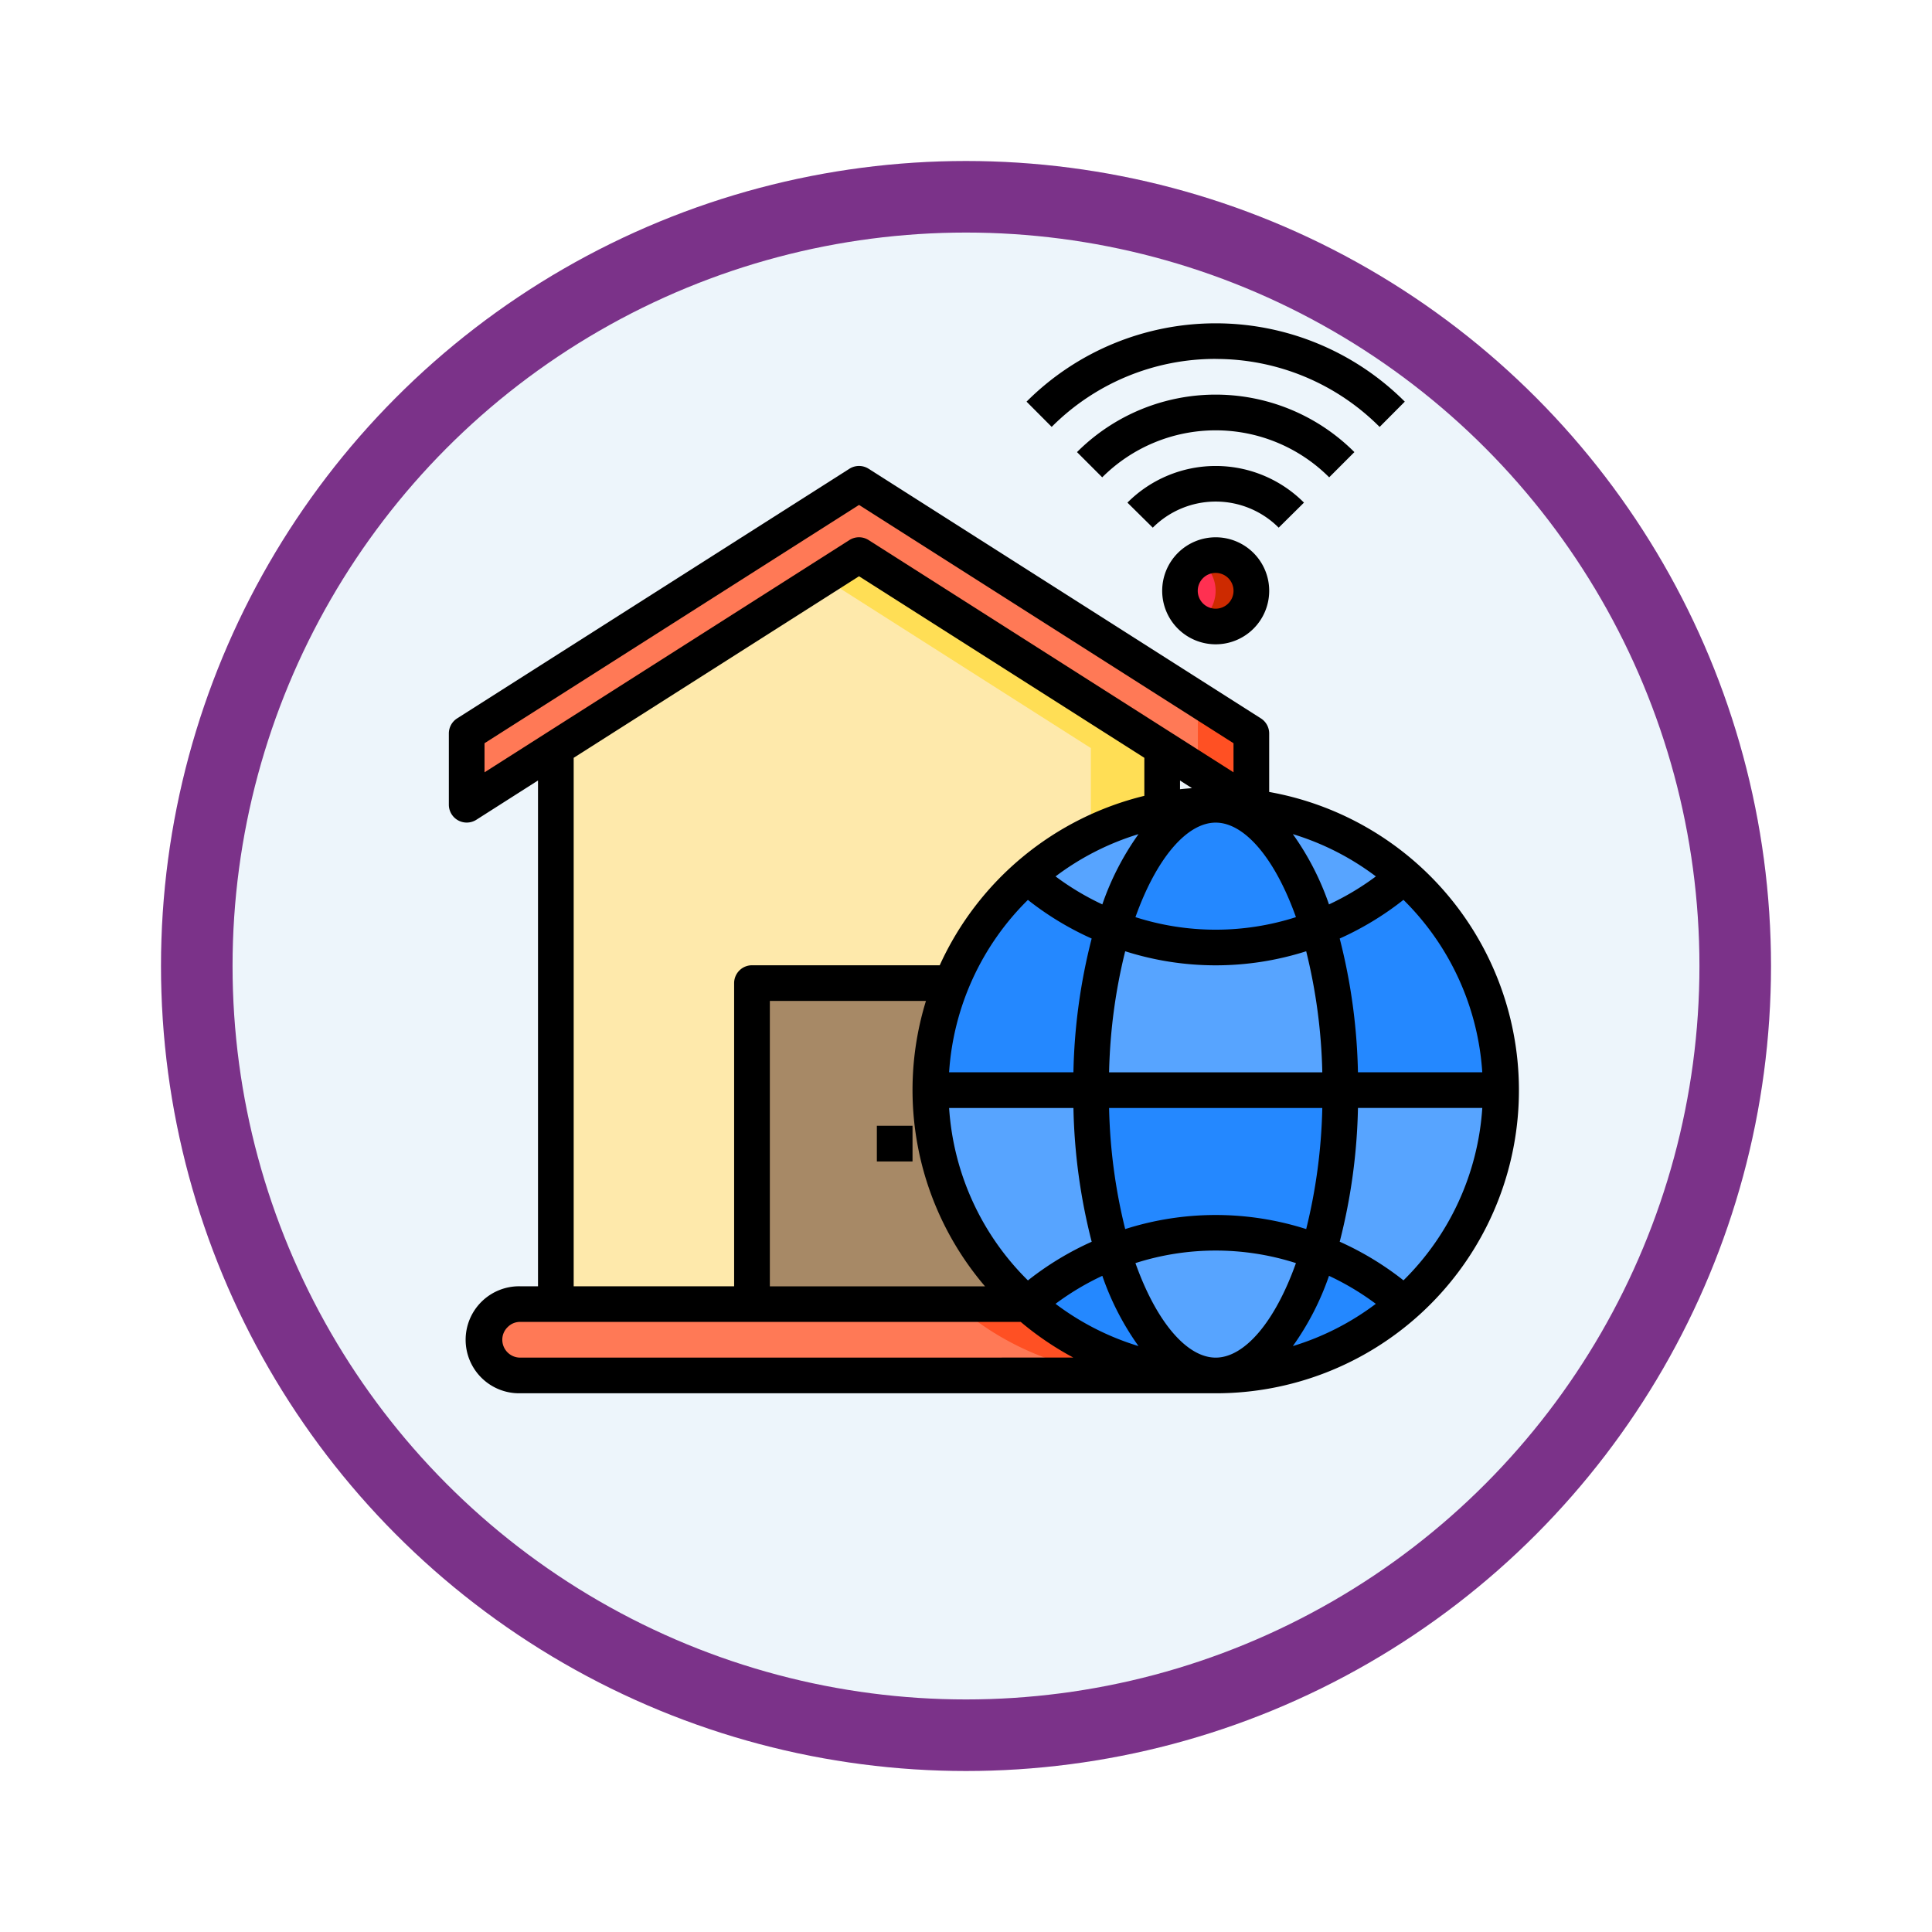 <svg xmlns="http://www.w3.org/2000/svg" xmlns:xlink="http://www.w3.org/1999/xlink" width="108" height="108" viewBox="0 0 108 108">
  <defs>
    <filter id="Ellipse_11495" x="0" y="0" width="108" height="108" filterUnits="userSpaceOnUse">
      <feOffset dy="3" input="SourceAlpha"/>
      <feGaussianBlur stdDeviation="3" result="blur"/>
      <feFlood flood-opacity="0.161"/>
      <feComposite operator="in" in2="blur"/>
      <feComposite in="SourceGraphic"/>
    </filter>
  </defs>
  <g id="Group_1144406" data-name="Group 1144406" transform="translate(-201.092 -344)">
    <g id="Group_1144291" data-name="Group 1144291" transform="translate(4.092 -139)">
      <g id="Group_1143942" data-name="Group 1143942" transform="translate(0.19 -1852)">
        <g id="Group_1143744" data-name="Group 1143744" transform="translate(-0.19 1868)">
          <g transform="matrix(1, 0, 0, 1, 197, 467)" filter="url(#Ellipse_11495)">
            <g id="Ellipse_11495-2" data-name="Ellipse 11495" transform="translate(9 6)" fill="#edf5fb" stroke="#7b3289" stroke-width="4">
              <circle cx="45" cy="45" r="45" stroke="none"/>
              <circle cx="45" cy="45" r="43" fill="none"/>
            </g>
          </g>
        </g>
      </g>
    </g>
    <g id="Global" transform="translate(224.183 360.072)">
      <path id="Path_979524" data-name="Path 979524" d="M24.947,15,8,25.786V56.87H41.894V25.786Z" transform="translate(-0.019 -0.04)" fill="#fee9ab"/>
      <path id="Path_979525" data-name="Path 979525" d="M41.941,25.786V56.87H37.953V25.786L23,16.266,24.994,15Z" transform="translate(-0.065 -0.04)" fill="#ffde55"/>
      <path id="Path_979526" data-name="Path 979526" d="M60.968,44.963H52a31.736,31.736,0,0,0-1.226-9.042A15.967,15.967,0,0,0,55.575,33a15.907,15.907,0,0,1,5.393,11.963Z" transform="translate(-0.151 -0.096)" fill="#2488ff"/>
      <path id="Path_979527" data-name="Path 979527" d="M52,45h8.972a15.907,15.907,0,0,1-5.393,11.963,15.967,15.967,0,0,0-4.805-2.921A31.737,31.737,0,0,0,52,45Z" transform="translate(-0.151 -0.133)" fill="#57a4ff"/>
      <path id="Path_979528" data-name="Path 979528" d="M51.957,44.972H38a31.736,31.736,0,0,1,1.226-9.042,16.042,16.042,0,0,0,11.5,0,31.736,31.736,0,0,1,1.226,9.042Z" transform="translate(-0.112 -0.105)" fill="#57a4ff"/>
      <path id="Path_979529" data-name="Path 979529" d="M38,45H51.957a31.736,31.736,0,0,1-1.226,9.042,16.042,16.042,0,0,0-11.5,0A31.736,31.736,0,0,1,38,45Z" transform="translate(-0.112 -0.133)" fill="#2488ff"/>
      <path id="Path_979530" data-name="Path 979530" d="M55.558,32.988a15.967,15.967,0,0,1-4.805,2.921c-1.216-4.037-3.23-6.729-5.523-6.9a14.38,14.38,0,0,1,1.745.11,15.875,15.875,0,0,1,8.583,3.868Z" transform="translate(-0.134 -0.084)" fill="#57a4ff"/>
      <path id="Path_979531" data-name="Path 979531" d="M50.752,54.07a15.967,15.967,0,0,1,4.805,2.921A15.9,15.9,0,0,1,45,60.978C47.393,60.978,49.5,58.247,50.752,54.07Z" transform="translate(-0.133 -0.162)" fill="#2488ff"/>
      <path id="Path_979532" data-name="Path 979532" d="M50.734,35.908a16.042,16.042,0,0,1-11.5,0C40.486,31.731,42.59,29,44.982,29a1.764,1.764,0,0,1,.229.01C47.5,29.179,49.518,31.871,50.734,35.908Z" transform="translate(-0.116 -0.084)" fill="#2488ff"/>
      <path id="Path_979533" data-name="Path 979533" d="M44.982,53a15.977,15.977,0,0,1,5.752,1.067c-1.256,4.177-3.36,6.908-5.752,6.908s-4.5-2.731-5.752-6.908A15.977,15.977,0,0,1,44.982,53Z" transform="translate(-0.116 -0.158)" fill="#57a4ff"/>
      <path id="Path_979534" data-name="Path 979534" d="M46.863,24.957v3.988l-4.984-3.17L24.932,14.988,7.984,25.774,3,28.944V24.957L24.932,11Z" transform="translate(-0.003 -0.028)" fill="#ff7956"/>
      <path id="Path_979535" data-name="Path 979535" d="M46.991,24.994v3.988L44,27.078V23.09Z" transform="translate(-0.13 -0.065)" fill="#ff5023"/>
      <path id="Path_979536" data-name="Path 979536" d="M46.984,28.99l-.02.12A14.379,14.379,0,0,0,45.22,29a1.764,1.764,0,0,0-.229-.01A16.441,16.441,0,0,0,42,29.269V25.82Z" transform="translate(-0.124 -0.074)" fill="none"/>
      <circle id="Ellipse_11643" data-name="Ellipse 11643" cx="1.994" cy="1.994" r="1.994" transform="translate(42.873 14.96)" fill="#ff3051"/>
      <path id="Path_979537" data-name="Path 979537" d="M46.991,16.994A1.994,1.994,0,0,1,44,18.718a1.994,1.994,0,0,0,0-3.449,1.994,1.994,0,0,1,2.991,1.725Z" transform="translate(-0.13 -0.04)" fill="#cd2a00"/>
      <path id="Path_979538" data-name="Path 979538" d="M44.873,60.988H5.994a1.994,1.994,0,1,1,0-3.988H34.316A15.9,15.9,0,0,0,44.873,60.988Z" transform="translate(-0.006 -0.171)" fill="#ff7956"/>
      <path id="Path_979539" data-name="Path 979539" d="M44.955,60.988H40.967A15.9,15.9,0,0,1,30.41,57H34.4A15.9,15.9,0,0,0,44.955,60.988Z" transform="translate(-0.088 -0.171)" fill="#ff5023"/>
      <path id="Path_979540" data-name="Path 979540" d="M41.976,29.279A16.441,16.441,0,0,1,44.967,29c-2.393,0-4.5,2.731-5.752,6.908a15.967,15.967,0,0,1-4.805-2.921A15.9,15.9,0,0,1,41.976,29.279Z" transform="translate(-0.101 -0.084)" fill="#57a4ff"/>
      <path id="Path_979541" data-name="Path 979541" d="M39.215,54.07c1.256,4.177,3.36,6.908,5.752,6.908A15.9,15.9,0,0,1,34.41,56.991,15.967,15.967,0,0,1,39.215,54.07Z" transform="translate(-0.101 -0.162)" fill="#2488ff"/>
      <path id="Path_979542" data-name="Path 979542" d="M39.2,35.921a31.736,31.736,0,0,0-1.226,9.042H29a15.587,15.587,0,0,1,1.146-5.922A15.814,15.814,0,0,1,34.393,33,15.967,15.967,0,0,0,39.2,35.921Z" transform="translate(-0.084 -0.096)" fill="#2488ff"/>
      <path id="Path_979543" data-name="Path 979543" d="M37.972,45A31.736,31.736,0,0,0,39.2,54.042a15.967,15.967,0,0,0-4.805,2.921A15.907,15.907,0,0,1,29,45Z" transform="translate(-0.084 -0.133)" fill="#57a4ff"/>
      <path id="Path_979544" data-name="Path 979544" d="M34.362,56.944H19V39H29.966l.15.06a15.587,15.587,0,0,0-1.146,5.922,15.908,15.908,0,0,0,5.393,11.963Z" transform="translate(-0.053 -0.115)" fill="#a78966"/>
      <path id="Path_979545" data-name="Path 979545" d="M47.857,28.224V24.953a1,1,0,0,0-.462-.841L25.464,10.156a1,1,0,0,0-1.071,0L2.462,24.112A1,1,0,0,0,2,24.953v3.988a1,1,0,0,0,1.532.841l3.452-2.2V55.857h-1a2.991,2.991,0,1,0,0,5.981H44.867a16.939,16.939,0,0,0,2.991-33.614Zm11.912,15.67h-6.95a32.564,32.564,0,0,0-1.02-7.477,16.9,16.9,0,0,0,3.564-2.162A14.9,14.9,0,0,1,59.769,43.894ZM43.542,28.011c-.223.018-.448.035-.669.061v-.486Zm5.811,7.211a14.7,14.7,0,0,1-8.972,0c1.179-3.312,2.884-5.284,4.486-5.284S48.173,31.91,49.353,35.221Zm-.17-4.64a14.891,14.891,0,0,1,4.638,2.363A14.934,14.934,0,0,1,51.2,34.51a15.319,15.319,0,0,0-2.022-3.931ZM38.532,34.51a14.934,14.934,0,0,1-2.617-1.565,14.891,14.891,0,0,1,4.638-2.363,15.319,15.319,0,0,0-2.022,3.925Zm-4.161-.25a16.9,16.9,0,0,0,3.563,2.158,32.563,32.563,0,0,0-1.02,7.477h-6.95a14.9,14.9,0,0,1,4.406-9.638Zm-2.4,21.6H19.944V39.907H28.67a16.887,16.887,0,0,0,3.3,15.95Zm2.4-.331a14.9,14.9,0,0,1-4.406-9.638h6.95a32.563,32.563,0,0,0,1.02,7.477,16.9,16.9,0,0,0-3.564,2.161Zm4.161-.25A15.319,15.319,0,0,0,40.552,59.2a14.89,14.89,0,0,1-4.638-2.363,14.933,14.933,0,0,1,2.617-1.565Zm.376-9.388H50.826a30.749,30.749,0,0,1-.9,6.768,16.664,16.664,0,0,0-10.118,0,30.749,30.749,0,0,1-.9-6.768Zm0-1.994a30.749,30.749,0,0,1,.9-6.768,16.664,16.664,0,0,0,10.118,0,30.75,30.75,0,0,1,.9,6.768ZM3.994,25.5,24.929,12.179,45.863,25.5v1.625l-20.4-12.983a1,1,0,0,0-1.071,0L3.994,27.126Zm4.984.815,15.95-10.149,15.95,10.149v2.126a16.992,16.992,0,0,0-11.438,9.471H18.947a1,1,0,0,0-1,1V55.857H8.978ZM5.988,59.845a1,1,0,0,1-1-1,.975.975,0,0,1,.305-.711.962.962,0,0,1,.692-.286H33.968a17,17,0,0,0,2.94,1.994Zm34.393-5.284a14.7,14.7,0,0,1,8.972,0c-1.179,3.312-2.884,5.284-4.486,5.284S41.56,57.873,40.381,54.561Zm10.82.712a14.933,14.933,0,0,1,2.617,1.565A14.891,14.891,0,0,1,49.18,59.2,15.319,15.319,0,0,0,51.2,55.276Zm4.161.25A16.9,16.9,0,0,0,51.8,53.365a32.564,32.564,0,0,0,1.02-7.477h6.95a14.9,14.9,0,0,1-4.406,9.638Z" transform="translate(0 -0.025)"/>
      <path id="Path_979546" data-name="Path 979546" d="M26,47h1.994v1.994H26Z" transform="translate(-0.074 -0.14)"/>
      <path id="Path_979547" data-name="Path 979547" d="M44.967,3.994a12.912,12.912,0,0,1,9.165,3.8l1.407-1.414a14.953,14.953,0,0,0-21.144,0L35.8,7.791a12.912,12.912,0,0,1,9.165-3.8Z" transform="translate(-0.101)"/>
      <path id="Path_979548" data-name="Path 979548" d="M52.729,9.213a10.96,10.96,0,0,0-15.506,0l1.41,1.41a8.972,8.972,0,0,1,12.687,0Z" transform="translate(-0.109 -0.012)"/>
      <path id="Path_979549" data-name="Path 979549" d="M49.92,12.05a6.967,6.967,0,0,0-9.869,0l1.417,1.4a4.973,4.973,0,0,1,7.038,0Z" transform="translate(-0.118 -0.025)"/>
      <path id="Path_979550" data-name="Path 979550" d="M42,16.991A2.991,2.991,0,1,0,44.991,14,2.991,2.991,0,0,0,42,16.991Zm3.988,0a1,1,0,1,1-1-1A1,1,0,0,1,45.988,16.991Z" transform="translate(-0.124 -0.037)"/>
    </g>
  </g>
</svg>
